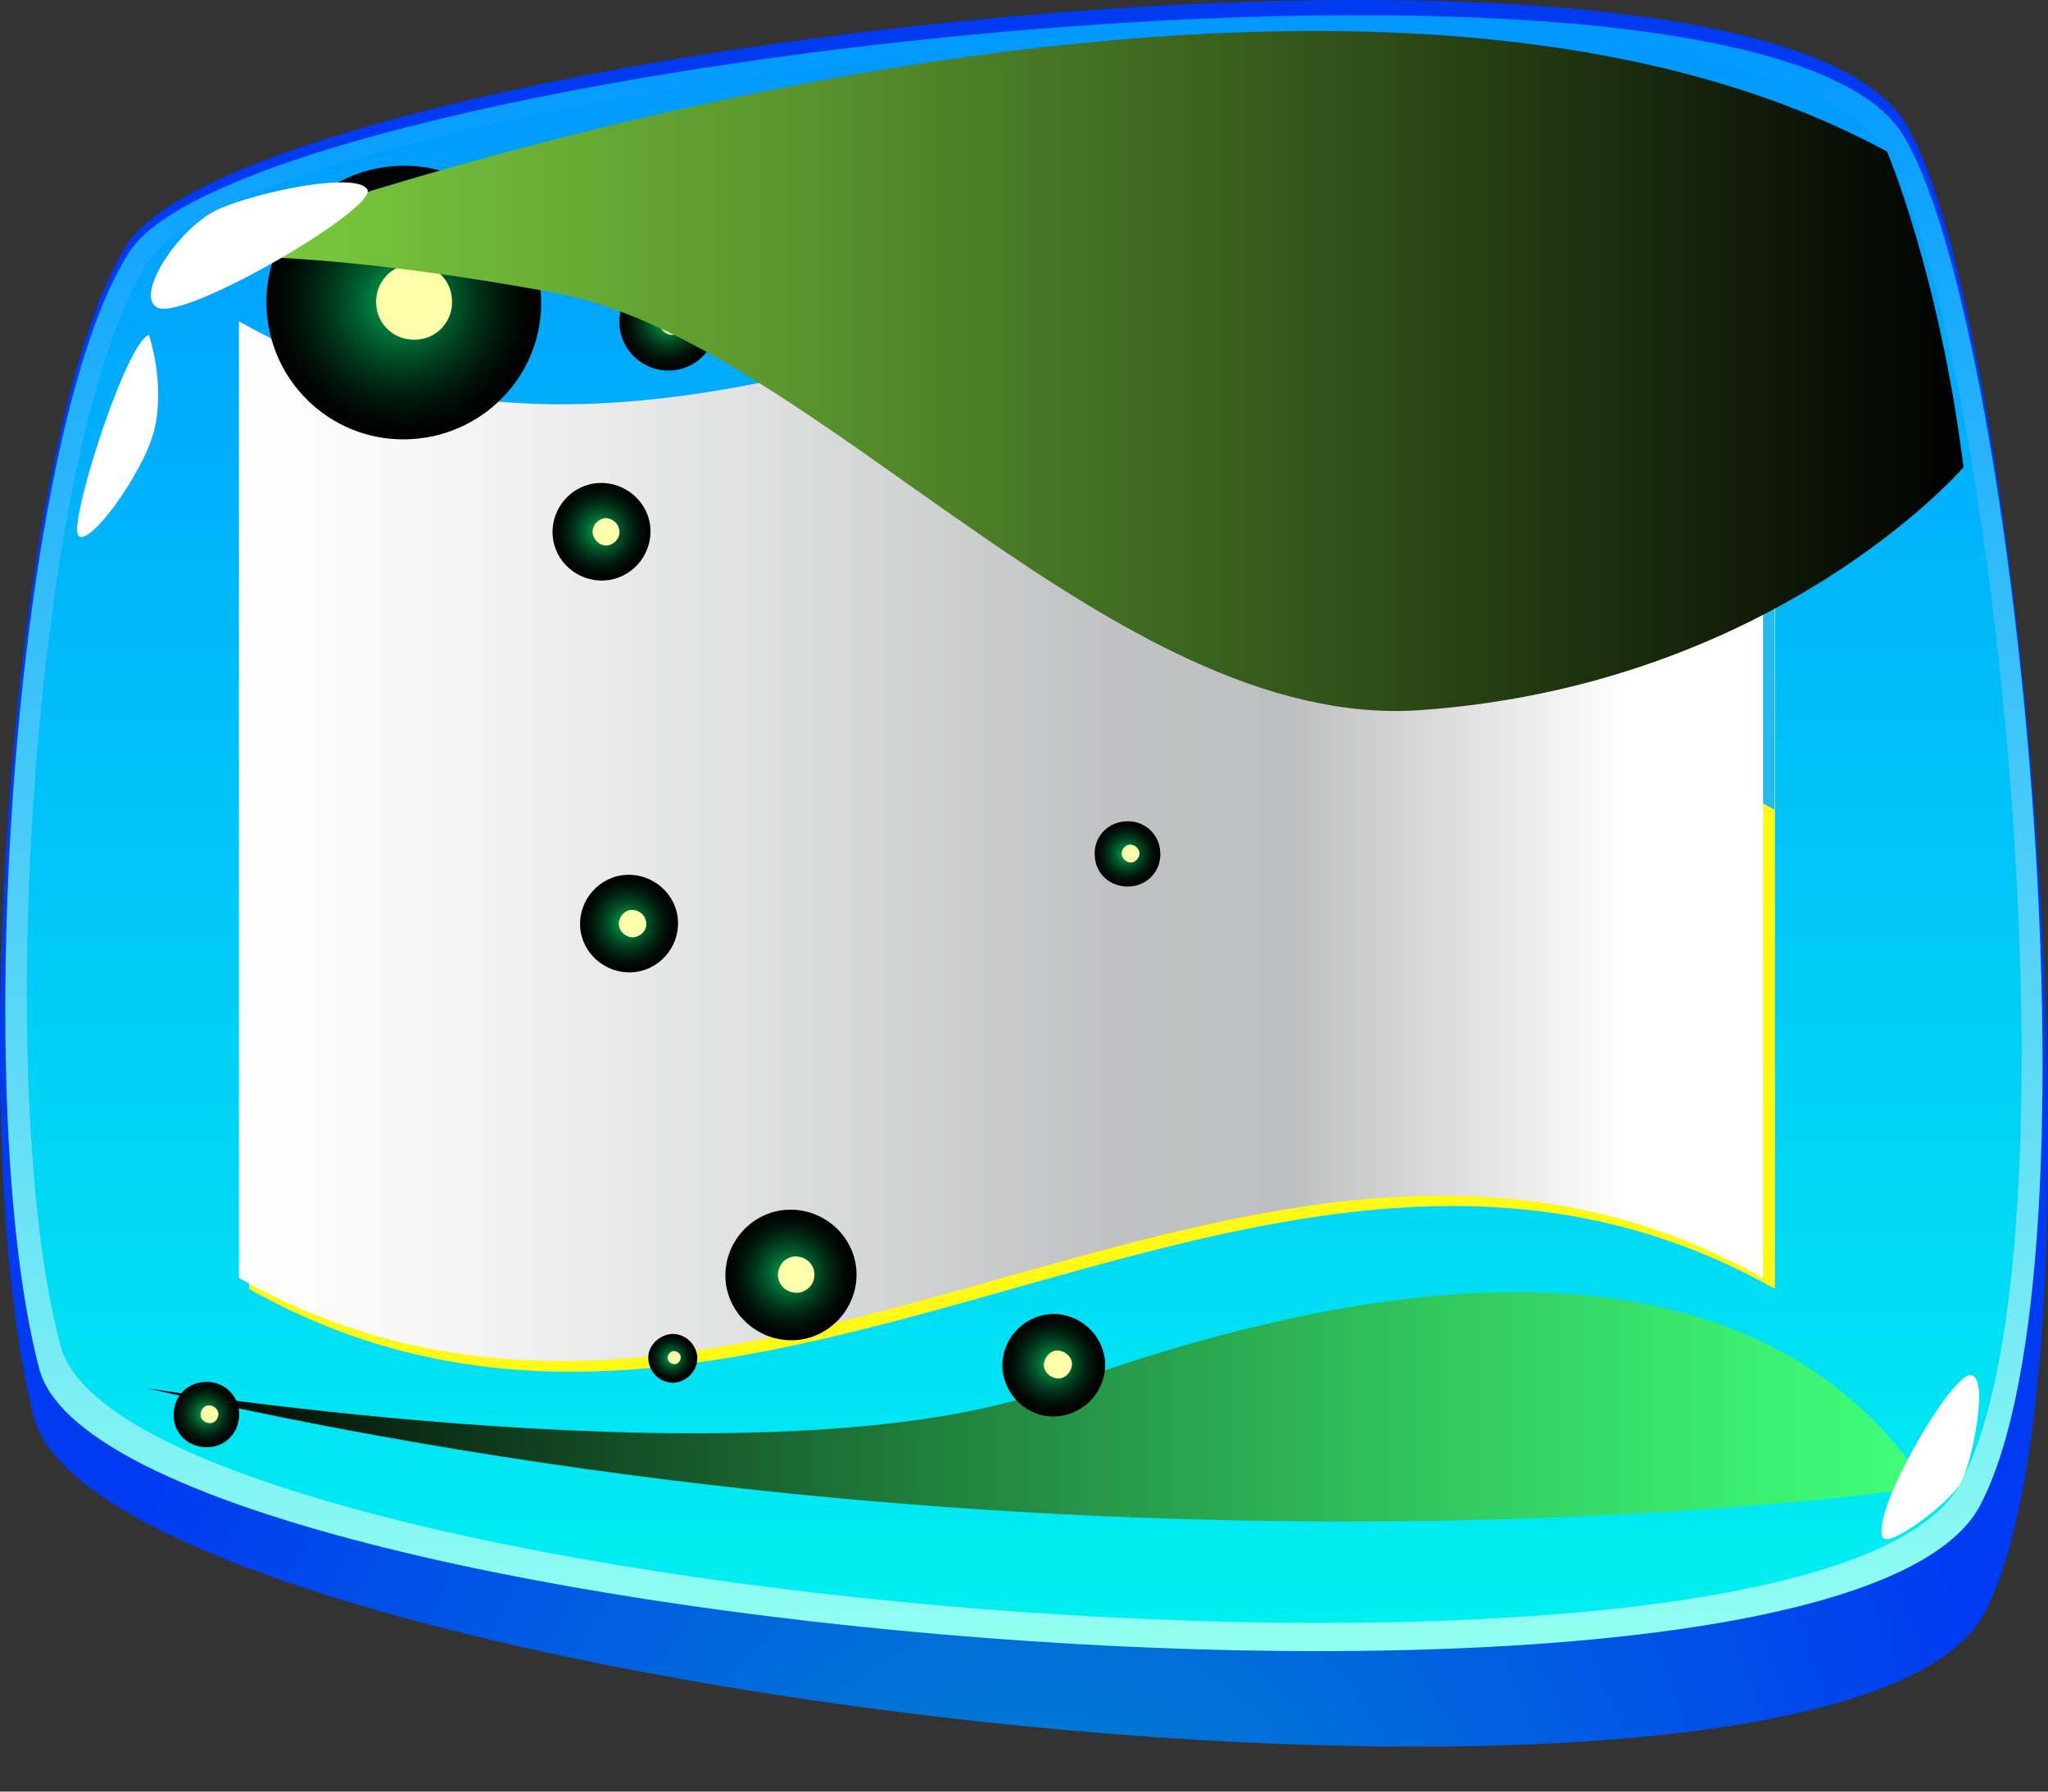<svg width="40" height="35" viewBox="0 0 40 35" fill="none" xmlns="http://www.w3.org/2000/svg">
<rect x="0" y="0" width="40" height="35" fill="#333333" stroke="none"/>
<path d="M0.661 27.682C2.02 32.991 35.968 36.986 38.781 31.476C41.337 26.462 39.413 5.991 37.22 2.412C34.246 -2.468 4.872 0.95 2.464 4.798C0.217 8.377 -0.752 22.186 0.661 27.682Z" fill="url(#paint0_radial_630_9858)"/>
<path d="M0.768 26.744C2.127 31.865 35.874 34.733 38.673 29.411C41.216 24.572 39.332 6.072 37.153 2.613C34.192 -2.079 4.926 1.219 2.531 4.919C0.284 8.377 -0.631 21.435 0.768 26.744Z" fill="url(#paint1_linear_630_9858)"/>
<path d="M1.186 26.301C2.518 31.275 35.551 34.13 38.296 28.969C40.785 24.277 38.915 6.246 36.789 2.894C33.883 -1.677 5.249 1.527 2.894 5.12C0.701 8.471 -0.2 21.14 1.186 26.301Z" fill="url(#paint2_linear_630_9858)"/>
<path d="M34.667 25.18C24.732 19.572 14.798 30.787 4.864 25.18V6.493C14.798 12.101 24.732 0.886 34.667 6.493V25.18Z" fill="#FFF915"/>
<path d="M4.864 15.819C14.798 21.417 24.732 10.211 34.658 15.819V6.493C24.723 0.886 14.789 12.092 4.864 6.493V15.819Z" fill="#25BBEF"/>
<path style="mix-blend-mode:multiply" d="M34.434 12.424V18.712V24.965C24.508 19.384 14.583 30.572 4.667 24.965V6.278C14.583 11.886 24.508 0.689 34.434 6.278V12.424Z" fill="url(#paint3_linear_630_9858)"/>
<path style="mix-blend-mode:overlay" opacity="0.25" d="M34.434 12.424V18.712V24.965C24.508 19.384 14.583 30.572 4.667 24.965V6.278C14.583 11.886 24.508 0.689 34.434 6.278V12.424Z" fill="url(#paint4_linear_630_9858)"/>
<path style="mix-blend-mode:screen" d="M37.637 29.049C37.637 29.049 21.759 31.476 2.867 27.119C2.867 27.119 15.139 29.103 20.589 27.119C29.86 23.741 35.201 25.256 37.637 29.049Z" fill="url(#paint5_linear_630_9858)"/>
<path style="mix-blend-mode:screen" d="M11.694 9.436C12.219 9.41 12.677 9.812 12.704 10.335C12.73 10.857 12.327 11.313 11.802 11.34C11.277 11.367 10.82 10.965 10.793 10.442C10.766 9.919 11.17 9.463 11.694 9.436Z" fill="url(#paint6_radial_630_9858)"/>
<path d="M11.816 10.12C11.963 10.12 12.085 10.227 12.098 10.375C12.111 10.522 11.99 10.643 11.856 10.656C11.721 10.67 11.587 10.549 11.573 10.402C11.573 10.254 11.681 10.134 11.829 10.12H11.816Z" fill="#FFFFAB"/>
<path style="mix-blend-mode:screen" d="M13 5.334C13.524 5.307 13.982 5.71 14.009 6.232C14.036 6.755 13.632 7.211 13.107 7.238C12.582 7.265 12.125 6.863 12.098 6.34C12.071 5.817 12.475 5.361 13 5.334Z" fill="url(#paint7_radial_630_9858)"/>
<path d="M13.107 6.018C13.255 6.018 13.376 6.125 13.39 6.259C13.39 6.407 13.282 6.527 13.148 6.541C13.013 6.554 12.879 6.434 12.865 6.299C12.865 6.152 12.973 6.031 13.121 6.018H13.107Z" fill="#FFFFAB"/>
<path style="mix-blend-mode:screen" d="M12.233 17.091C12.757 17.064 13.215 17.467 13.242 17.989C13.269 18.512 12.865 18.968 12.34 18.995C11.816 19.022 11.358 18.619 11.331 18.097C11.304 17.574 11.708 17.118 12.233 17.091Z" fill="url(#paint8_radial_630_9858)"/>
<path d="M12.34 17.775C12.488 17.775 12.609 17.882 12.623 18.03C12.636 18.177 12.515 18.298 12.367 18.311C12.219 18.311 12.098 18.204 12.085 18.056C12.085 17.909 12.192 17.788 12.327 17.775H12.34Z" fill="#FFFFAB"/>
<path style="mix-blend-mode:screen" d="M7.725 3.243C9.205 3.149 10.47 4.275 10.564 5.75C10.658 7.224 9.528 8.485 8.048 8.578C6.568 8.672 5.303 7.546 5.209 6.072C5.115 4.597 6.245 3.337 7.725 3.243Z" fill="url(#paint9_radial_630_9858)"/>
<path d="M8.048 5.16C8.452 5.133 8.815 5.441 8.828 5.857C8.855 6.259 8.546 6.621 8.129 6.635C7.725 6.661 7.362 6.353 7.348 5.937C7.321 5.535 7.631 5.173 8.048 5.16Z" fill="#FFFFAB"/>
<path style="mix-blend-mode:screen" d="M15.368 23.634C16.067 23.593 16.686 24.13 16.727 24.827C16.767 25.524 16.229 26.14 15.529 26.181C14.83 26.221 14.211 25.685 14.17 24.988C14.13 24.29 14.668 23.674 15.368 23.634Z" fill="url(#paint10_radial_630_9858)"/>
<path d="M15.529 24.545C15.731 24.545 15.893 24.679 15.906 24.88C15.919 25.081 15.771 25.242 15.57 25.256C15.368 25.256 15.206 25.122 15.193 24.92C15.193 24.719 15.328 24.558 15.529 24.545Z" fill="#FFFFAB"/>
<path style="mix-blend-mode:screen" d="M3.998 26.998C4.348 26.971 4.657 27.24 4.671 27.602C4.684 27.963 4.428 28.259 4.065 28.272C3.702 28.285 3.406 28.031 3.392 27.669C3.379 27.307 3.634 27.012 3.998 26.998Z" fill="url(#paint11_radial_630_9858)"/>
<path d="M4.079 27.454C4.173 27.454 4.253 27.521 4.267 27.615C4.267 27.709 4.2 27.803 4.105 27.803C4.011 27.803 3.917 27.736 3.917 27.642C3.917 27.548 3.984 27.454 4.079 27.454Z" fill="#FFFFAB"/>
<path style="mix-blend-mode:screen" d="M21.988 16.046C22.338 16.019 22.647 16.287 22.661 16.649C22.688 16.997 22.419 17.306 22.055 17.319C21.692 17.333 21.396 17.078 21.382 16.716C21.355 16.367 21.625 16.059 21.988 16.046Z" fill="url(#paint12_radial_630_9858)"/>
<path d="M22.069 16.501C22.163 16.501 22.244 16.568 22.257 16.662C22.257 16.756 22.19 16.837 22.096 16.85C22.002 16.85 21.921 16.783 21.907 16.689C21.907 16.595 21.974 16.501 22.069 16.501Z" fill="#FFFFAB"/>
<path style="mix-blend-mode:screen" d="M13.107 26.06C13.376 26.046 13.592 26.247 13.619 26.502C13.632 26.77 13.43 26.985 13.175 27.012C12.905 27.025 12.69 26.824 12.663 26.569C12.636 26.314 12.852 26.087 13.107 26.06Z" fill="url(#paint13_radial_630_9858)"/>
<path d="M13.161 26.395C13.228 26.395 13.296 26.449 13.296 26.516C13.296 26.583 13.242 26.65 13.175 26.65C13.107 26.65 13.04 26.596 13.04 26.529C13.04 26.462 13.094 26.395 13.161 26.395Z" fill="#FFFFAB"/>
<path style="mix-blend-mode:screen" d="M20.521 25.671C21.073 25.644 21.544 26.06 21.584 26.609C21.611 27.159 21.194 27.628 20.642 27.669C20.091 27.709 19.62 27.28 19.579 26.73C19.552 26.18 19.97 25.711 20.521 25.671Z" fill="url(#paint14_radial_630_9858)"/>
<path d="M20.642 26.382C20.79 26.382 20.925 26.489 20.938 26.636C20.938 26.784 20.831 26.918 20.683 26.931C20.535 26.931 20.4 26.824 20.387 26.677C20.387 26.529 20.494 26.395 20.642 26.382Z" fill="#FFFFAB"/>
<path d="M36.762 30.015C36.587 29.451 38.108 26.851 38.485 26.864C38.861 26.864 38.525 28.567 38.296 28.969C38.068 29.371 36.843 30.296 36.762 30.015Z" fill="white"/>
<path style="mix-blend-mode:screen" d="M3.365 5.026C3.365 5.026 25.231 -3.353 36.856 2.961C36.856 2.961 37.879 5.361 38.35 9.128C38.35 9.128 34.677 13.391 27.72 13.874C21.732 14.276 15.906 6.662 10.847 5.723C5.801 4.785 3.365 5.026 3.365 5.026Z" fill="url(#paint15_linear_630_9858)"/>
<path d="M2.921 6.541C2.504 6.608 1.455 9.852 1.508 10.388C1.576 10.925 2.841 9.235 3.029 8.337C3.217 7.439 2.908 6.541 2.908 6.541H2.921Z" fill="white"/>
<path d="M3.096 6.018C2.585 5.817 3.486 4.436 4.267 4.087C5.047 3.739 6.958 3.35 7.173 3.699C7.389 4.061 3.675 6.232 3.096 6.018Z" fill="white"/>
<defs>
<radialGradient id="paint0_radial_630_9858" cx="0" cy="0" r="1" gradientUnits="userSpaceOnUse" gradientTransform="translate(20.256 40.386) scale(19.348 24.368)">
<stop stop-color="#008CCA"/>
<stop offset="1" stop-color="#003BF1"/>
</radialGradient>
<linearGradient id="paint1_linear_630_9858" x1="20.01" y1="32.267" x2="20.01" y2="0.294" gradientUnits="userSpaceOnUse">
<stop stop-color="#92FFF1"/>
<stop offset="1" stop-color="#0098FF"/>
</linearGradient>
<linearGradient id="paint2_linear_630_9858" x1="20.01" y1="31.704" x2="20.01" y2="0.629" gradientUnits="userSpaceOnUse">
<stop stop-color="#00EFF1"/>
<stop offset="1" stop-color="#0098FF"/>
</linearGradient>
<linearGradient id="paint3_linear_630_9858" x1="4.658" y1="15.621" x2="34.434" y2="15.621" gradientUnits="userSpaceOnUse">
<stop stop-color="white"/>
<stop offset="0.13" stop-color="#F6F6F6"/>
<stop offset="0.34" stop-color="#DFE0E0"/>
<stop offset="0.54" stop-color="#C4C5C6"/>
<stop offset="0.57" stop-color="#C1C2C3"/>
<stop offset="0.69" stop-color="#BEBFC0"/>
<stop offset="0.91" stop-color="white"/>
</linearGradient>
<linearGradient id="paint4_linear_630_9858" x1="4.658" y1="15.621" x2="34.434" y2="15.621" gradientUnits="userSpaceOnUse">
<stop stop-color="white"/>
<stop offset="0.13" stop-color="#F6F6F6"/>
<stop offset="0.34" stop-color="#DFE0E0"/>
<stop offset="0.54" stop-color="#C4C5C6"/>
<stop offset="0.57" stop-color="#C1C2C3"/>
<stop offset="0.69" stop-color="#BEBFC0"/>
<stop offset="0.91" stop-color="white"/>
</linearGradient>
<linearGradient id="paint5_linear_630_9858" x1="37.637" y1="27.494" x2="2.867" y2="27.494" gradientUnits="userSpaceOnUse">
<stop stop-color="#40FF79"/>
<stop offset="0.1" stop-color="#3BEE71"/>
<stop offset="0.29" stop-color="#31C45D"/>
<stop offset="0.56" stop-color="#20803D"/>
<stop offset="0.88" stop-color="#092411"/>
<stop offset="1"/>
</linearGradient>
<radialGradient id="paint6_radial_630_9858" cx="0" cy="0" r="1" gradientUnits="userSpaceOnUse" gradientTransform="translate(11.733 10.376) rotate(-93.433) scale(0.952 0.955)">
<stop stop-color="#00B359"/>
<stop offset="0.13" stop-color="#009148"/>
<stop offset="0.34" stop-color="#005D2E"/>
<stop offset="0.54" stop-color="#00351A"/>
<stop offset="0.73" stop-color="#00170B"/>
<stop offset="0.89" stop-color="#000603"/>
<stop offset="1"/>
</radialGradient>
<radialGradient id="paint7_radial_630_9858" cx="0" cy="0" r="1" gradientUnits="userSpaceOnUse" gradientTransform="translate(13.038 6.283) rotate(-93.433) scale(0.952 0.955)">
<stop stop-color="#00B359"/>
<stop offset="0.13" stop-color="#009148"/>
<stop offset="0.34" stop-color="#005D2E"/>
<stop offset="0.54" stop-color="#00351A"/>
<stop offset="0.73" stop-color="#00170B"/>
<stop offset="0.89" stop-color="#000603"/>
<stop offset="1"/>
</radialGradient>
<radialGradient id="paint8_radial_630_9858" cx="0" cy="0" r="1" gradientUnits="userSpaceOnUse" gradientTransform="translate(12.26 18.04) rotate(-93.433) scale(0.952 0.955)">
<stop stop-color="#00B359"/>
<stop offset="0.13" stop-color="#009148"/>
<stop offset="0.34" stop-color="#005D2E"/>
<stop offset="0.54" stop-color="#00351A"/>
<stop offset="0.73" stop-color="#00170B"/>
<stop offset="0.89" stop-color="#000603"/>
<stop offset="1"/>
</radialGradient>
<radialGradient id="paint9_radial_630_9858" cx="0" cy="0" r="1" gradientUnits="userSpaceOnUse" gradientTransform="translate(7.852 5.893) rotate(-93.433) scale(2.668 2.678)">
<stop stop-color="#00B359"/>
<stop offset="0.13" stop-color="#009148"/>
<stop offset="0.34" stop-color="#005D2E"/>
<stop offset="0.54" stop-color="#00351A"/>
<stop offset="0.73" stop-color="#00170B"/>
<stop offset="0.89" stop-color="#000603"/>
<stop offset="1"/>
</radialGradient>
<radialGradient id="paint10_radial_630_9858" cx="0" cy="0" r="1" gradientUnits="userSpaceOnUse" gradientTransform="translate(15.421 24.889) rotate(-93.433) scale(1.274 1.278)">
<stop stop-color="#00B359"/>
<stop offset="0.13" stop-color="#009148"/>
<stop offset="0.34" stop-color="#005D2E"/>
<stop offset="0.54" stop-color="#00351A"/>
<stop offset="0.73" stop-color="#00170B"/>
<stop offset="0.89" stop-color="#000603"/>
<stop offset="1"/>
</radialGradient>
<radialGradient id="paint11_radial_630_9858" cx="0" cy="0" r="1" gradientUnits="userSpaceOnUse" gradientTransform="translate(4.019 27.622) rotate(-93.433) scale(0.643 0.646)">
<stop stop-color="#00B359"/>
<stop offset="0.13" stop-color="#009148"/>
<stop offset="0.34" stop-color="#005D2E"/>
<stop offset="0.54" stop-color="#00351A"/>
<stop offset="0.73" stop-color="#00170B"/>
<stop offset="0.89" stop-color="#000603"/>
<stop offset="1"/>
</radialGradient>
<radialGradient id="paint12_radial_630_9858" cx="0" cy="0" r="1" gradientUnits="userSpaceOnUse" gradientTransform="translate(22.005 16.68) rotate(-93.433) scale(0.643 0.646)">
<stop stop-color="#00B359"/>
<stop offset="0.13" stop-color="#009148"/>
<stop offset="0.34" stop-color="#005D2E"/>
<stop offset="0.54" stop-color="#00351A"/>
<stop offset="0.73" stop-color="#00170B"/>
<stop offset="0.89" stop-color="#000603"/>
<stop offset="1"/>
</radialGradient>
<radialGradient id="paint13_radial_630_9858" cx="0" cy="0" r="1" gradientUnits="userSpaceOnUse" gradientTransform="translate(13.12 26.53) rotate(-93.433) scale(0.469 0.471)">
<stop stop-color="#00B359"/>
<stop offset="0.13" stop-color="#009148"/>
<stop offset="0.34" stop-color="#005D2E"/>
<stop offset="0.54" stop-color="#00351A"/>
<stop offset="0.73" stop-color="#00170B"/>
<stop offset="0.89" stop-color="#000603"/>
<stop offset="1"/>
</radialGradient>
<radialGradient id="paint14_radial_630_9858" cx="0" cy="0" r="1" gradientUnits="userSpaceOnUse" gradientTransform="translate(20.568 26.65) rotate(-93.433) scale(0.992 0.996)">
<stop stop-color="#00B359"/>
<stop offset="0.13" stop-color="#009148"/>
<stop offset="0.34" stop-color="#005D2E"/>
<stop offset="0.54" stop-color="#00351A"/>
<stop offset="0.73" stop-color="#00170B"/>
<stop offset="0.89" stop-color="#000603"/>
<stop offset="1"/>
</radialGradient>
<linearGradient id="paint15_linear_630_9858" x1="3.365" y1="7.251" x2="38.35" y2="7.251" gradientUnits="userSpaceOnUse">
<stop stop-color="#7ED140"/>
<stop offset="0.11" stop-color="#74C03B"/>
<stop offset="0.34" stop-color="#5A962E"/>
<stop offset="0.65" stop-color="#315219"/>
<stop offset="1"/>
</linearGradient>
</defs>
</svg>

